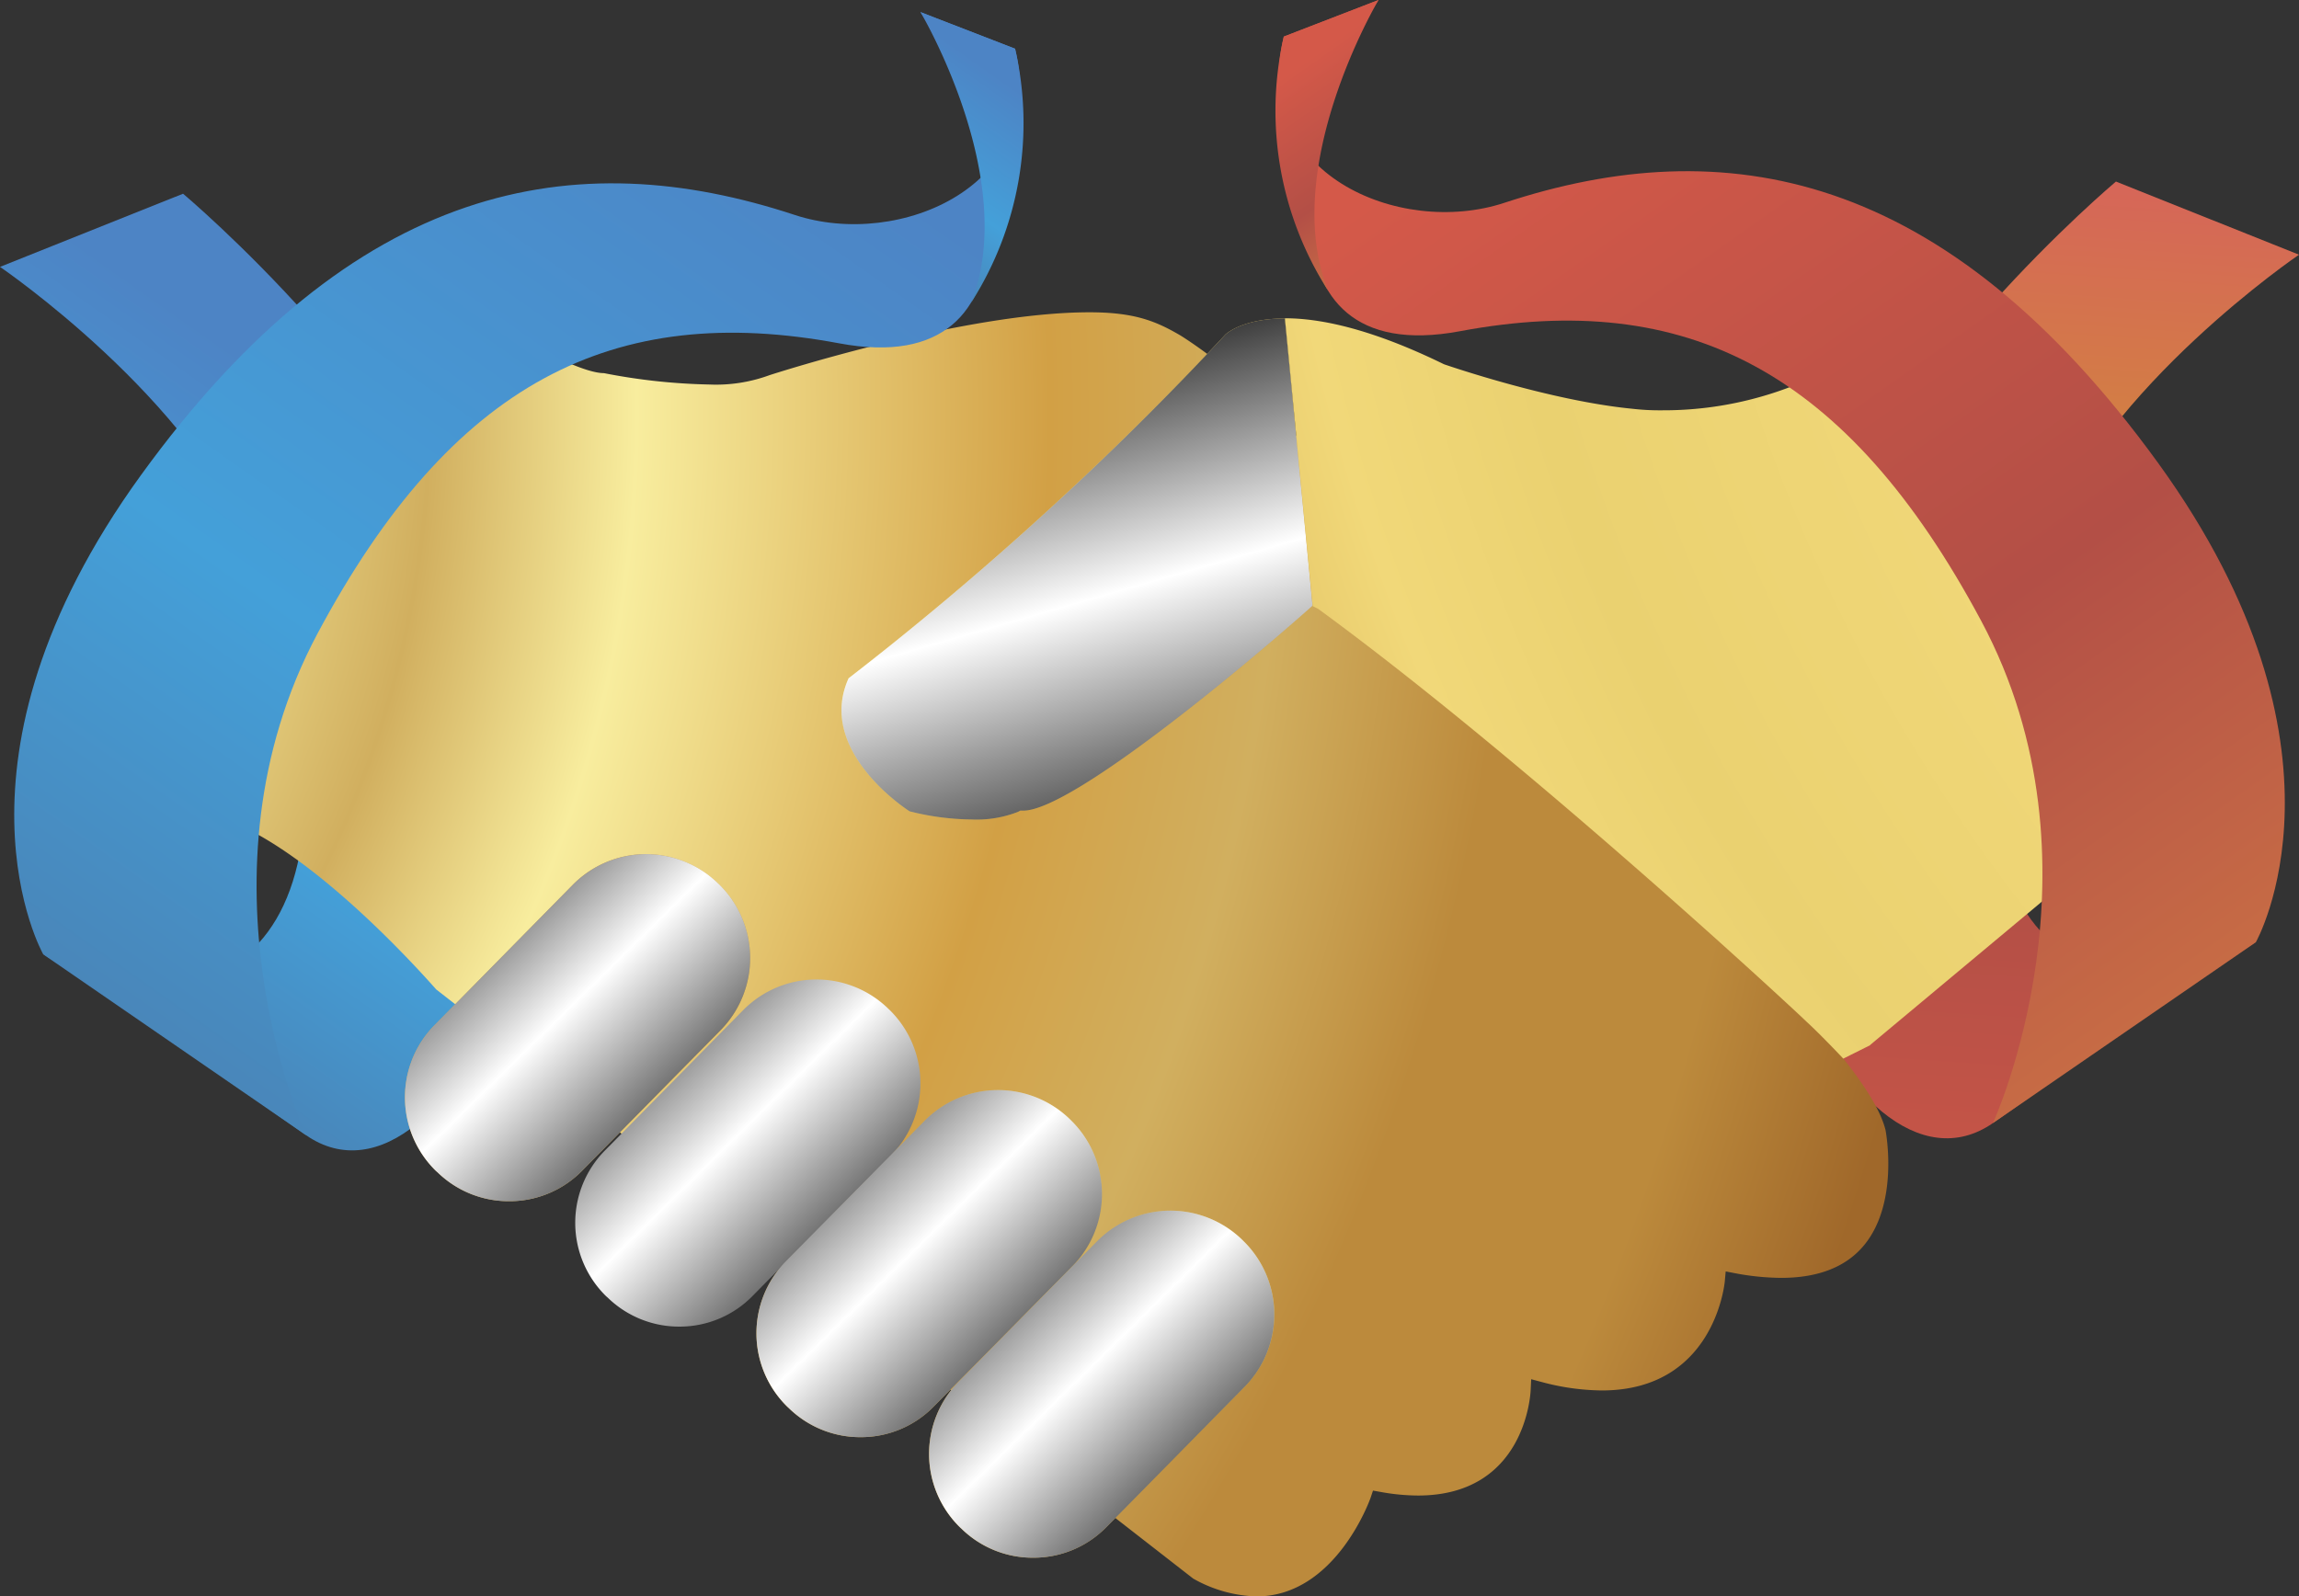 <svg xmlns="http://www.w3.org/2000/svg" xmlns:xlink="http://www.w3.org/1999/xlink" viewBox="0 0 345.62 240.06"><rect x="0" y="0" width="345.62" height="240.06" fill="#333333" stroke="none"/><defs><style>.b8ec3741-3dbb-4d05-9389-6ecebe4e5041{fill:url(#b4682b6a-6b7f-4f79-b2eb-c0481d6faa6c)}</style><linearGradient id="ac30b320-f3a1-411f-8237-6ef0e2bbffe2" x1="310.16" y1="24.34" x2="297.94" y2="207.97" gradientUnits="userSpaceOnUse"><stop offset="0" stop-color="#d6645a"/><stop offset=".2" stop-color="#d37d45"/><stop offset=".6" stop-color="#b34f46"/><stop offset="1" stop-color="#d45949"/></linearGradient><linearGradient id="bd3c7194-d774-45b8-aab0-c03154b5bb88" x1="-23.75" y1="183.59" x2="57.55" y2="68.32" gradientUnits="userSpaceOnUse"><stop offset="0" stop-color="#4e8aca"/><stop offset=".02" stop-color="#4988c8"/><stop offset=".2" stop-color="#4c76a6"/><stop offset=".6" stop-color="#44a0d9"/><stop offset="1" stop-color="#4d84c5"/></linearGradient><radialGradient id="b35dea07-5823-44fd-be1f-4de3bda7ce05" cx="-90.76" cy="62.23" r="388.4" gradientUnits="userSpaceOnUse"><stop offset="0" stop-color="#a2692a"/><stop offset=".12" stop-color="#dfb253"/><stop offset=".21" stop-color="#ffffc0"/><stop offset=".29" stop-color="#f8ed9e"/><stop offset=".4" stop-color="#d1af5f"/><stop offset=".48" stop-color="#f8ed9e"/><stop offset=".64" stop-color="#d2a045"/><stop offset=".73" stop-color="#d1af5f"/><stop offset=".82" stop-color="#bc8a3c"/><stop offset=".92" stop-color="#bc8a3c"/><stop offset="1" stop-color="#a0682a"/></radialGradient><radialGradient id="e444fd1b-38a7-4ac5-9dd3-debf421fe524" cx="-19.76" cy="-52.77" r="349.24" gradientUnits="userSpaceOnUse"><stop offset="0" stop-color="#ad7e3b"/><stop offset=".06" stop-color="#9b6e39"/><stop offset=".14" stop-color="#ad864c"/><stop offset=".28" stop-color="#b7883c"/><stop offset=".44" stop-color="#f1d879"/><stop offset=".56" stop-color="#ead170"/><stop offset=".62" stop-color="#f1d879"/><stop offset=".76" stop-color="#c8983b"/><stop offset=".88" stop-color="#cdac5f"/><stop offset="1" stop-color="#8c5f39"/></radialGradient><linearGradient id="b3dd421a-5511-4374-90a6-8f2a35a357ed" x1="151.02" y1="47.56" x2="176.12" y2="134.75" gradientUnits="userSpaceOnUse"><stop offset="0"/><stop offset=".49" stop-color="#fff"/><stop offset="1"/></linearGradient><radialGradient id="b4682b6a-6b7f-4f79-b2eb-c0481d6faa6c" cx="323.24" cy=".23" r="346.87" xlink:href="#e444fd1b-38a7-4ac5-9dd3-debf421fe524"/><linearGradient id="bd10d69e-94c5-4756-89c2-6f404af6e874" x1="61.76" y1="129" x2="108.66" y2="176.78" xlink:href="#b3dd421a-5511-4374-90a6-8f2a35a357ed"/><radialGradient id="a54b5653-4c1f-4495-92b2-8f9838cdb850" cx="505.24" cy="-19.77" r="509.02" xlink:href="#e444fd1b-38a7-4ac5-9dd3-debf421fe524"/><linearGradient id="bad5df7f-1216-4535-a050-92012959d24e" x1="-35.62" y1="227.5" x2="114.9" y2="14.1" xlink:href="#bd3c7194-d774-45b8-aab0-c03154b5bb88"/><linearGradient id="acea6244-2a1c-486d-bf13-fe9d454be10a" x1="123.57" y1="50.06" x2="150.52" y2="11.84" xlink:href="#bd3c7194-d774-45b8-aab0-c03154b5bb88"/><linearGradient id="ad28babb-14ff-4524-bb44-6271264b2e0e" x1="-14.19" y1="225.68" x2="136.32" y2="12.27" gradientTransform="matrix(-1 0 0 1 367.05 0)" xlink:href="#ac30b320-f3a1-411f-8237-6ef0e2bbffe2"/><linearGradient id="e216c09f-f93b-4888-9711-e79995b8b627" x1="144.99" y1="48.23" x2="171.94" y2="10.02" gradientTransform="matrix(-1 0 0 1 367.05 0)" xlink:href="#ac30b320-f3a1-411f-8237-6ef0e2bbffe2"/><linearGradient id="aac84b7e-7569-47c4-9f9f-8a7e8bf7780b" x1="87.36" y1="147.85" x2="134.26" y2="195.63" xlink:href="#b3dd421a-5511-4374-90a6-8f2a35a357ed"/><linearGradient id="a235199c-5894-4a41-b305-669474195296" x1="114.6" y1="164.48" x2="161.5" y2="212.26" xlink:href="#b3dd421a-5511-4374-90a6-8f2a35a357ed"/><linearGradient id="b257b13d-7c52-4c3b-9f6e-585e73dca285" x1="140.56" y1="182.61" x2="187.46" y2="230.39" xlink:href="#b3dd421a-5511-4374-90a6-8f2a35a357ed"/></defs><g style="isolation:isolate"><g id="a9e08797-8f0b-4a81-9f72-47000739c09e" data-name="Слой 2"><g id="a3ea146f-6677-48b9-8abb-bc23e488fd30" data-name="Слой 1"><path d="M299.61 168.88c-10.78 7.49-23.66-4.21-29.94-23.41-5.42-16.58-2.36-38.55 3.51-57.84 9.25-30.38 44.92-60.33 44.92-60.33l27.52 11s-29.16 19.82-38 42.94c-19.38 50.86-.56 76 31.48 60.44-21.44 13.55-22.68 15.51-39.49 27.2z" fill="url(#ac30b320-f3a1-411f-8237-6ef0e2bbffe2)"/><path d="M46 170.7c10.77 7.49 23.65-4.21 29.93-23.41 5.42-16.58 2.36-38.55-3.51-57.83-9.23-30.39-44.9-60.33-44.9-60.33L0 40.13S29.17 60 38 83.07c19.38 50.86.56 76-31.47 60.44C28 157.05 29.2 159 46 170.7z" fill="url(#bd3c7194-d774-45b8-aab0-c03154b5bb88)"/><path d="M207 96.64c2-26.95-29.53-46.19-29.53-46.19-3.7-2.17-6.92-3.49-13.7-3.49-18.5 0-46.49 8.94-48.07 9.45a23.35 23.35 0 0 1-9.09 1.41 90.94 90.94 0 0 1-15.82-1.71c-4.1 0-14.87-6.47-16.6-7.51a15.25 15.25 0 0 0-5-.93 7.94 7.94 0 0 0-6.45 2.78L39.39 103.7c-7.33 13.79-7.87 17.79-7.81 18.82 12.82 3.11 29.81 21.52 34 26.27l113.8 88.59a20.35 20.35 0 0 0 9.52 2.68c11.9 0 17.08-14.64 17.14-14.81l.37-1.1 1.14.2a31.72 31.72 0 0 0 5.63.54c16.08 0 16.9-15.18 16.93-15.82l.08-1.67 1.62.43a35.86 35.86 0 0 0 9 1.26c16.75 0 18.43-15.78 18.49-16.43l.13-1.47 1.45.28a38.24 38.24 0 0 0 6.89.69c5.61 0 9.8-1.66 12.49-4.94 5.18-6.32 3.31-16.7 3.2-17.29-4.32-17.48-68.6-67.42-76.45-73.29z" fill="url(#b35dea07-5823-44fd-be1f-4de3bda7ce05)"/><path d="M193.16 47.89c-6.49 0-9 2.44-9 2.48A473.54 473.54 0 0 1 127.57 102c-4.7 10.39 7.56 18.95 9.17 20a39.54 39.54 0 0 0 9.33 1.23 17.08 17.08 0 0 0 7-1.16l.31-.17h.45c7.25 0 33.35-21.8 42.8-30.2l.69-.62" fill="url(#e444fd1b-38a7-4ac5-9dd3-debf421fe524)"/><path d="M193.16 47.89c-6.49 0-9 2.44-9 2.48A473.54 473.54 0 0 1 127.57 102c-4.7 10.39 7.56 18.95 9.17 20a39.54 39.54 0 0 0 9.33 1.23 17.08 17.08 0 0 0 7-1.16l.31-.17h.45c7.25 0 33.35-21.8 42.8-30.2l.69-.62z" style="mix-blend-mode:overlay" fill="url(#b3dd421a-5511-4374-90a6-8f2a35a357ed)"/><path class="b8ec3741-3dbb-4d05-9389-6ecebe4e5041" d="M76.52 180.63a15.32 15.32 0 0 1-10.75-4.35l-.25-.22a15.46 15.46 0 0 1-.25-21.84l20.84-21.16a15.49 15.49 0 0 1 21.83-.24l.21.2a15.48 15.48 0 0 1 .25 21.82L87.56 176a15.28 15.28 0 0 1-11.04 4.63z"/><path d="M76.52 180.63a15.32 15.32 0 0 1-10.75-4.35l-.25-.22a15.46 15.46 0 0 1-.25-21.84l20.84-21.16a15.49 15.49 0 0 1 21.83-.24l.21.2a15.48 15.48 0 0 1 .25 21.82L87.56 176a15.28 15.28 0 0 1-11.04 4.63z" style="mix-blend-mode:overlay" fill="url(#bd10d69e-94c5-4756-89c2-6f404af6e874)"/><path class="b8ec3741-3dbb-4d05-9389-6ecebe4e5041" d="M102.12 199.49a15.36 15.36 0 0 1-10.75-4.35l-.25-.22a15.46 15.46 0 0 1-.24-21.85l20.81-21.15a15.48 15.48 0 0 1 21.8-.28l.24.22a15.46 15.46 0 0 1 .27 21.84l-20.84 21.16a15.32 15.32 0 0 1-11.04 4.63z"/><path class="b8ec3741-3dbb-4d05-9389-6ecebe4e5041" d="M129.36 216.11a15.31 15.31 0 0 1-10.76-4.35l-.24-.22a15.46 15.46 0 0 1-.25-21.84L139 168.54a15.49 15.49 0 0 1 21.84-.23l.22.22a15.45 15.45 0 0 1 .23 21.79l-20.89 21.16a15.3 15.3 0 0 1-11.04 4.63zm25.95 18.13a15.29 15.29 0 0 1-10.76-4.35l-.24-.22a15.46 15.46 0 0 1-.25-21.84l20.84-21.16a15.52 15.52 0 0 1 21.83-.26l.23.23a15.46 15.46 0 0 1 .23 21.82l-20.84 21.15a15.3 15.3 0 0 1-11.04 4.63z"/><path d="M197.35 91.15l.82.41c30.83 22.53 70.83 59.56 73.45 62.11 2.18 2 5.49 5.52 5.49 5.52l4-2 .13-.13 32.16-26.85.22-.08c2.71-2.82 16.5-11.78 17.41-14.05a6.79 6.79 0 0 0-.06-5l-34.66-56.91c-4-5.45-7.45-6.28-9.74-6.28-.24 0-3.88 2.81-4 2.81a53.46 53.46 0 0 1-32.67 11 36.24 36.24 0 0 1-4.58-.24c-12.3-1.21-27.48-6.43-28.14-6.65l-.15-.06c-9.37-4.58-17.4-6.89-23.86-6.89" fill="url(#a54b5653-4c1f-4495-92b2-8f9838cdb850)"/><path d="M138.38 1.82c12.23 18.06 19.34 55.71-12.21 49.81-34-6.36-58.24 5.9-78.39 43.55C28.16 131.86 46 170.7 46 170.7L6.5 143.51s-16.5-29 14.69-72.06c32.09-44.31 65.29-50 98.28-39.13 15.82 5.22 38.25-4.52 33.12-25z" fill="url(#bad5df7f-1216-4535-a050-92012959d24e)"/><path d="M146 45.51a50.21 50.21 0 0 0 6.61-38.18l-14.23-5.51s14.95 25.1 7.62 43.69z" fill="url(#acea6244-2a1c-486d-bf13-fe9d454be10a)"/><path d="M207.24 0C195 18.06 187.91 55.71 219.46 49.81c34-6.36 58.24 5.9 78.38 43.55 19.63 36.67 1.77 75.52 1.77 75.52l39.52-27.19s16.49-29-14.69-72.07c-32.1-44.3-65.29-50-98.29-39.12-15.82 5.22-38.24-4.5-33.15-25z" fill="url(#ad28babb-14ff-4524-bb44-6271264b2e0e)"/><path d="M199.64 43.68A50.23 50.23 0 0 1 193 5.5L207.24 0s-14.95 25.1-7.6 43.68z" fill="url(#e216c09f-f93b-4888-9711-e79995b8b627)"/><path d="M102.12 199.49a15.38 15.38 0 0 1-10.75-4.35l-.25-.22a15.46 15.46 0 0 1-.25-21.84l20.84-21.16a15.47 15.47 0 0 1 21.83-.24l.21.2a15.48 15.48 0 0 1 .25 21.82l-20.84 21.16a15.32 15.32 0 0 1-11.04 4.63z" style="mix-blend-mode:overlay" fill="url(#aac84b7e-7569-47c4-9f9f-8a7e8bf7780b)"/><path d="M129.37 216.11a15.34 15.34 0 0 1-10.76-4.35l-.24-.22a15.46 15.46 0 0 1-.26-21.84L139 168.54a15.5 15.5 0 0 1 21.84-.24l.2.2a15.48 15.48 0 0 1 .26 21.82l-20.9 21.16a15.26 15.26 0 0 1-11.03 4.63z" style="mix-blend-mode:overlay" fill="url(#a235199c-5894-4a41-b305-669474195296)"/><path d="M155.32 234.24a15.34 15.34 0 0 1-10.76-4.35l-.24-.22a15.46 15.46 0 0 1-.25-21.84l20.84-21.16a15.49 15.49 0 0 1 21.83-.24l.2.2a15.48 15.48 0 0 1 .26 21.82l-20.84 21.16a15.3 15.3 0 0 1-11.04 4.63z" style="mix-blend-mode:overlay" fill="url(#b257b13d-7c52-4c3b-9f6e-585e73dca285)"/></g></g></g></svg>